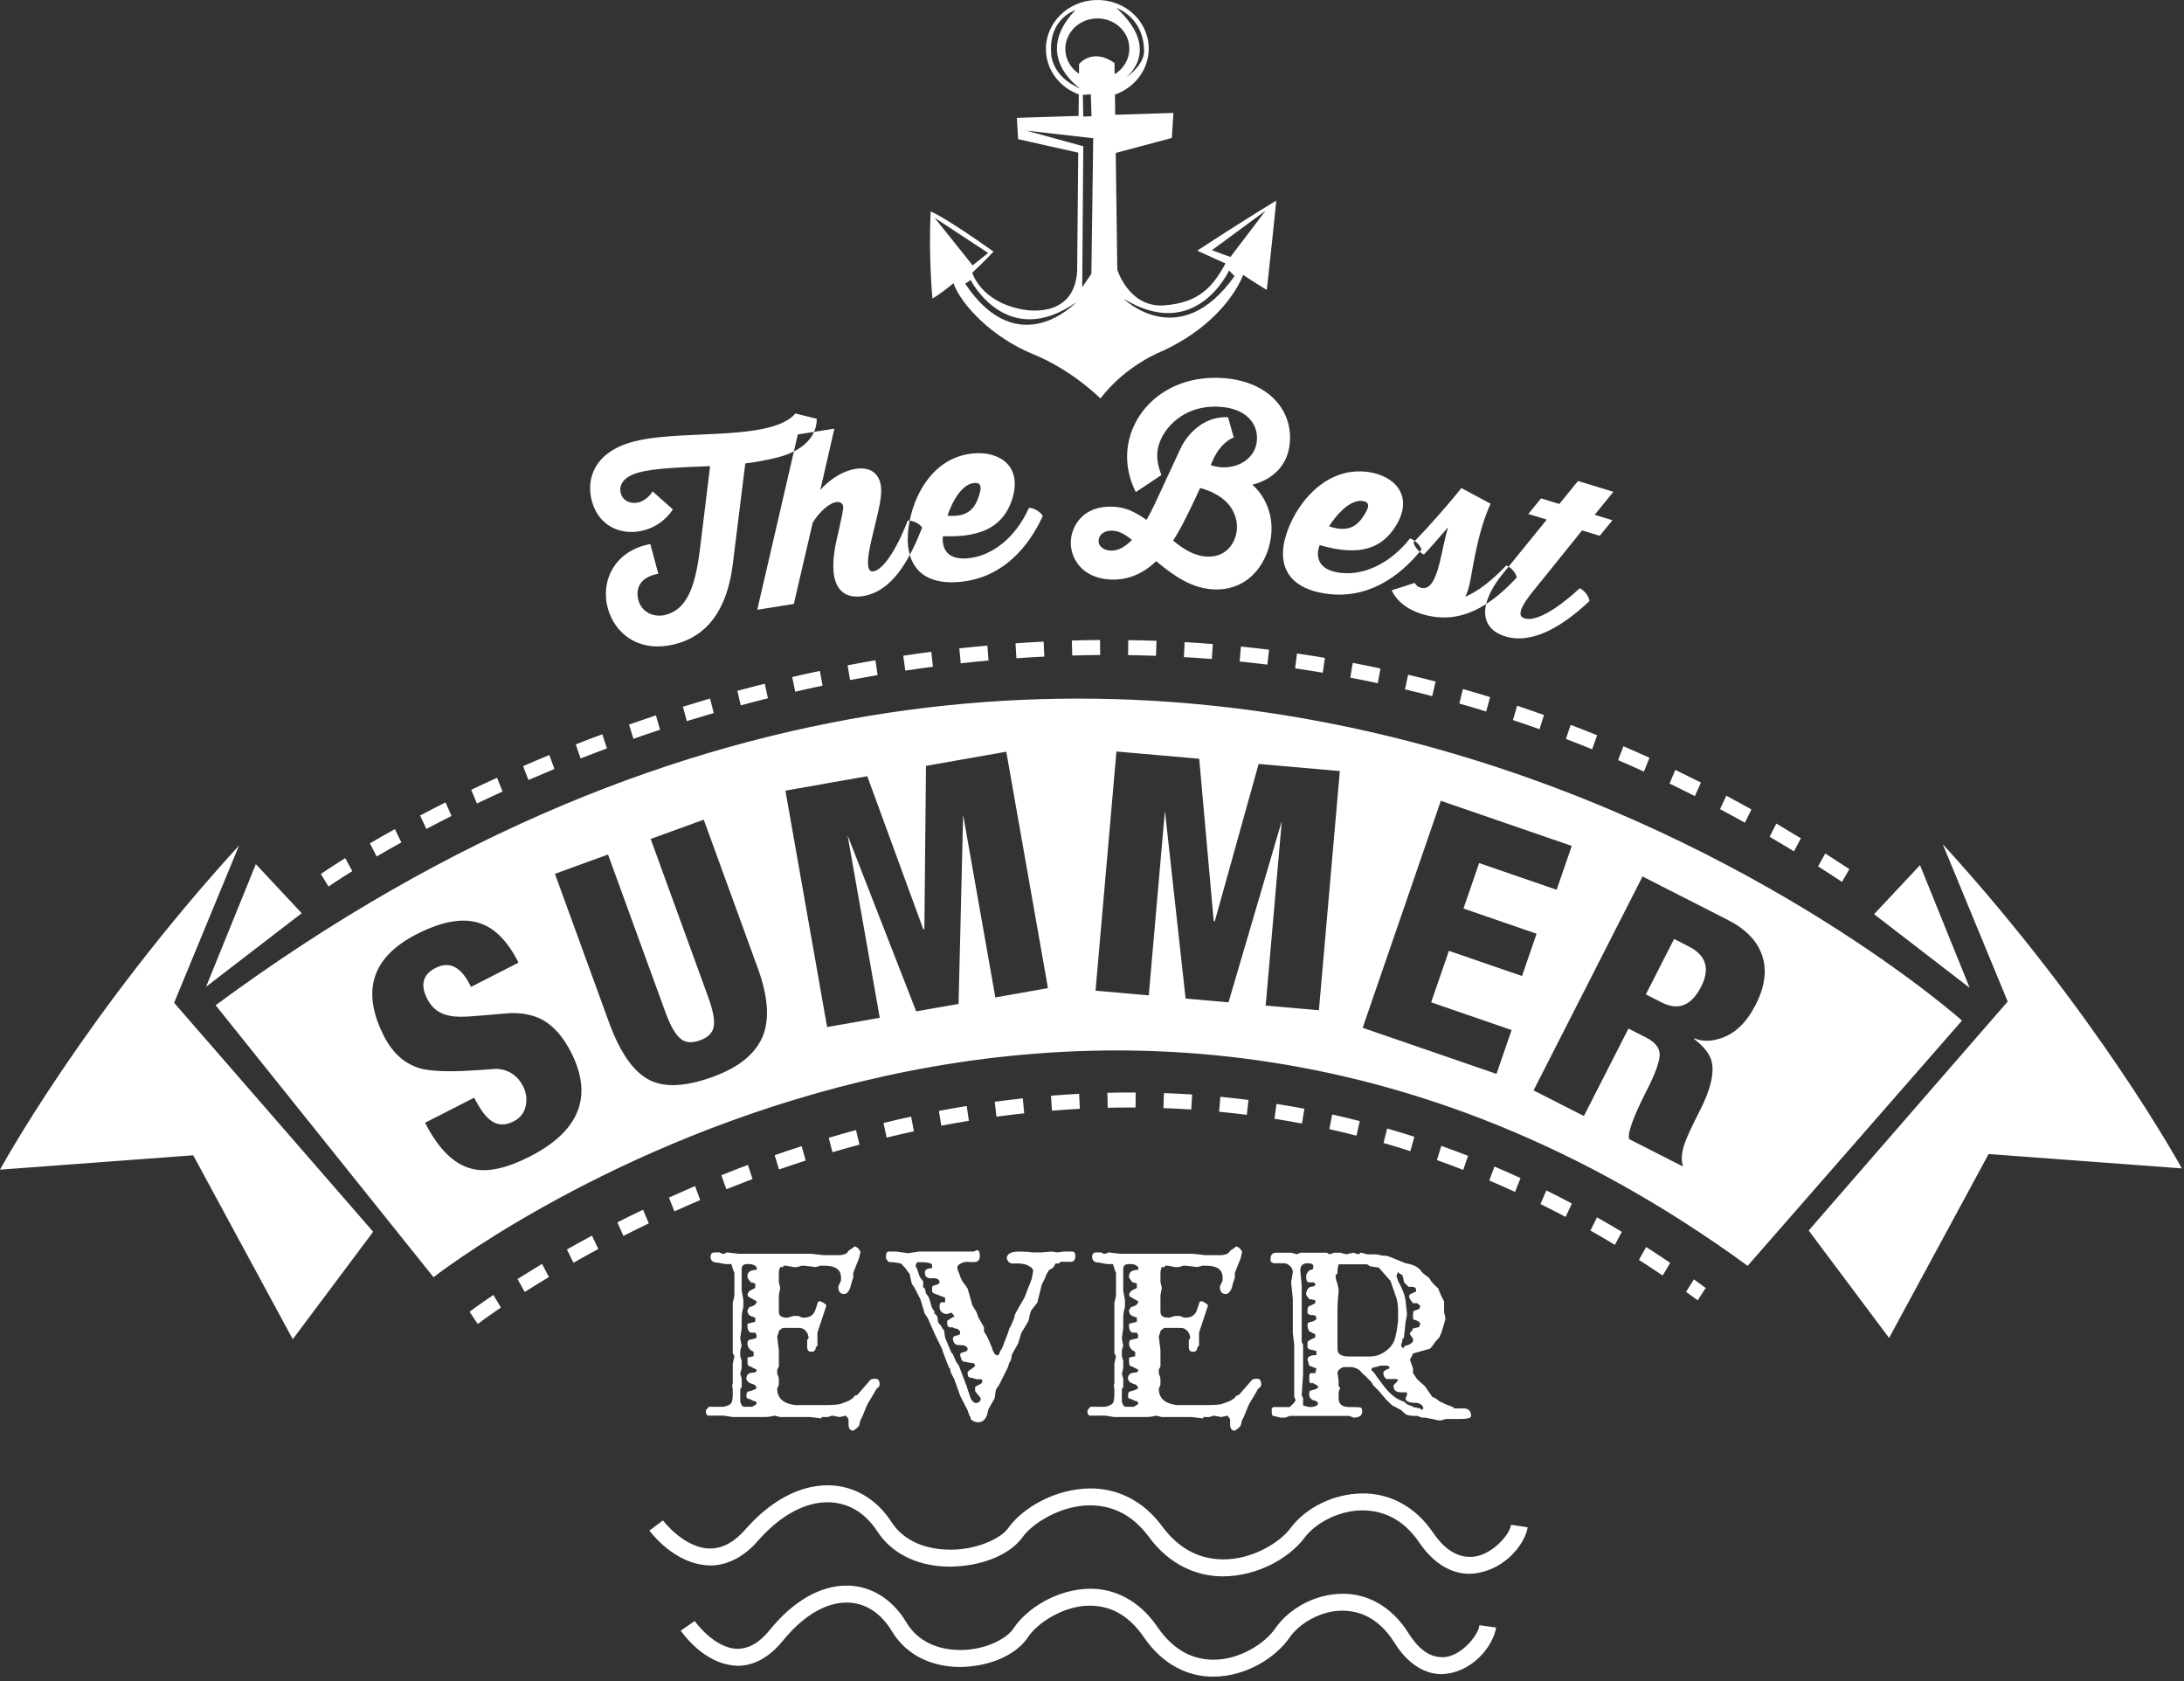 <?xml version="1.0" encoding="UTF-8" standalone="no"?>
<!DOCTYPE svg PUBLIC "-//W3C//DTD SVG 1.1//EN" "http://www.w3.org/Graphics/SVG/1.1/DTD/svg11.dtd">
<svg width="100%" height="100%" viewBox="0 0 278 214" version="1.1" xmlns="http://www.w3.org/2000/svg" xmlns:xlink="http://www.w3.org/1999/xlink" xml:space="preserve" xmlns:serif="http://www.serif.com/" style="fill-rule:evenodd;clip-rule:evenodd;stroke-linejoin:round;stroke-miterlimit:1.414;">
    <rect x="0" y="0" width="278" height="214" fill="#333333" stroke="none"/>
    <g transform="matrix(1,0,0,1,-804.374,-854.431)">
        <g transform="matrix(2,0,0,2,-32.042,-29.29)">
            <path d="M504.954,473.747C505.452,473.827 505.302,474.208 505.042,474.616C504.642,475.256 504.104,475.801 502.796,475.354C502.796,475.354 503.872,473.577 504.954,473.747ZM502.509,479.627C505.239,480.061 507.282,478.526 508.562,476.973C508.37,476.809 508.208,476.577 508.175,476.37L508.255,476.288C508.155,476.213 508.052,476.153 507.95,476.125C506.62,477.803 504.886,478.534 503.396,478.297C501.538,478.002 502.202,476.549 502.202,476.549C504.853,477.329 506.157,476.667 506.981,475.432C508.251,473.475 507.019,472.17 505.366,471.909C502.237,471.413 500.212,474.616 499.905,476.561C499.653,478.155 500.478,479.307 502.509,479.627ZM459.194,475.608C460.468,475.268 461.03,474.274 461.03,474.274L459.743,473.131C459.743,473.131 459.429,473.676 458.87,473.825C458.427,473.944 457.868,473.803 457.718,473.245C457.577,472.715 457.896,472.186 458.896,471.918C459.884,471.653 461.632,471.598 463.403,471.522L462.735,476.975C462.44,479.2 461.933,480.622 460.589,480.983C459.86,481.178 459.054,480.858 458.835,480.042C458.698,479.528 458.733,478.629 460.103,478.37L459.599,476.481C457.321,476.907 456.423,478.819 456.886,480.549C457.319,482.165 458.88,483.467 461.239,482.834C462.54,482.487 464.423,481.446 464.86,477.647L465.642,471.352C466.298,471.284 467.286,471.081 467.786,470.946C468.159,470.846 468.47,470.723 468.735,470.588L468.985,469.508L470.017,469.344C470.224,468.879 470.185,468.51 470.185,468.51L468.821,468.17C468.821,468.17 468.517,468.696 467.202,469.049C464.798,469.692 460.843,469.342 458.511,469.967C456.052,470.625 455.491,472.309 455.874,473.739C456.325,475.426 457.851,475.969 459.194,475.608ZM480.216,472.596C480.718,472.553 480.663,472.958 480.511,473.418C480.276,474.137 479.888,474.795 478.511,474.678C478.511,474.678 479.124,472.692 480.216,472.596ZM476.896,475.434C476.659,476.055 476.399,476.637 476.112,477.17C476.458,478.385 477.499,479.049 479.267,478.895C482.097,478.647 483.728,476.555 484.575,474.698C484.433,474.426 484.011,474.182 483.698,474.18C482.813,476.129 481.308,477.256 479.804,477.389C477.931,477.553 478.224,475.981 478.224,475.981C480.983,476.096 482.087,475.137 482.591,473.741C483.349,471.534 481.837,470.567 480.171,470.713C477.741,470.926 476.479,473.106 476.104,474.993C476.401,475.024 476.753,475.208 476.896,475.434ZM508.677,476.84L508.562,476.973C508.651,477.047 508.743,477.112 508.837,477.145C509.249,476.713 509.81,476.061 510.364,475.42C510.157,476.131 509.993,477.038 509.835,477.668C509.487,479.063 509.104,479.379 508.644,479.264C508.442,479.213 508.343,479.127 508.249,478.952L506.784,479.426C506.796,479.444 507.19,480.567 508.972,481.012C510.44,481.377 511.694,481.006 512.796,480.297C512.927,479.758 513.245,479.127 513.843,478.387L514.222,477.92L514.078,477.842C513.153,478.801 512.372,479.43 511.46,479.844C511.546,479.682 511.624,479.489 511.726,479.086C511.937,478.178 512.195,475.848 513.075,473.915L511.218,472.918C510.397,473.956 509.081,475.438 508.255,476.288C508.454,476.432 508.63,476.643 508.677,476.84ZM468.735,470.588L466.403,480.665L468.731,480.295L469.935,475.114C470.437,474.315 471.056,473.872 471.407,473.815C471.642,473.778 471.835,473.868 471.868,474.073C471.901,474.292 471.751,474.856 471.589,475.631L471.456,476.208C470.837,478.928 471.612,480.036 473.134,479.795C474.415,479.592 475.362,478.571 476.112,477.17C476.058,476.975 476.017,476.768 475.997,476.547C475.958,476.096 475.993,475.557 476.104,474.993L475.983,474.979C475.229,476.942 474.384,478.127 473.798,478.219C473.55,478.258 473.241,478.112 473.647,476.325L474.089,474.471C474.276,473.661 474.329,473.143 474.267,472.749C474.144,471.973 473.581,471.553 472.661,471.698C471.358,471.905 470.415,473.043 470.415,473.043L471.312,469.139L470.017,469.344C469.839,469.745 469.474,470.215 468.735,470.588ZM481.097,457.959L480.112,458.747L477.688,455.717L481.097,457.959ZM486.706,461.096C486.708,461.096 483.044,465 479.64,459.92L479.981,459.678C479.981,459.678 482.276,464.192 486.706,461.096ZM483.532,450.174L487.786,450.657L487.669,459.28L487.085,460.139L487.153,451.168L483.532,450.174ZM485.103,445.176L485.104,445.176C484.978,443.026 486.649,442.508 486.649,442.508C483.831,445.45 486.979,447.506 486.979,447.506C485.034,446.692 485.103,445.176 485.103,445.176ZM487.677,449.26L487.153,449.278L487.126,447.897L487.634,447.864L487.677,449.26ZM487.987,443.034C489.112,442.999 490.05,443.834 490.083,444.903C490.106,445.604 489.728,446.231 489.149,446.586L489.14,445.866C487.726,444.874 486.886,445.936 486.886,445.936L486.882,446.553C486.372,446.217 486.03,445.665 486.011,445.03C485.979,443.961 486.862,443.069 487.987,443.034ZM491.021,445.106L491.022,445.106C491.022,445.106 491.112,445.909 489.858,446.805C490.226,446.506 491.97,444.858 489.265,442.368C489.265,442.368 491.011,442.954 491.021,445.106ZM489.728,460.877C494.341,463.69 496.431,459.071 496.431,459.071L496.778,459.434C493.28,464.36 489.726,460.877 489.726,460.877L489.728,460.877ZM495.339,457.784L498.755,455.27L496.517,458.213L495.339,457.784ZM478.886,459.883C479.405,461.284 481.354,463.329 483.937,464.389C486.517,465.446 488.243,467.221 488.243,467.221C489.888,465.063 492.188,464.2 492.188,464.2C496.349,462.272 497.327,459.352 497.327,459.352C497.925,459.76 498.833,460.313 498.833,460.313C499.198,457.043 499.435,454.627 499.435,454.627C496.806,456.223 494.407,457.813 494.407,457.813L494.409,457.813C495.034,458.104 496.204,458.627 496.204,458.627C495.413,460.071 494.565,461.12 492.315,461.292C490.065,461.467 489.319,459.022 489.319,459.022L489.218,451.594L492.788,450.641L492.892,449.047L489.185,449.163L489.167,447.881C490.456,447.43 491.36,446.239 491.317,444.864C491.265,443.149 489.757,441.805 487.95,441.862C486.146,441.918 484.722,443.354 484.776,445.069C484.817,446.356 485.677,447.434 486.868,447.87L486.854,449.237L482.925,449.36L483.005,450.717L486.833,451.575L486.763,459.102C486.571,462.319 483.228,461.542 483.228,461.542C480.61,461.042 480.085,459.217 480.085,459.217C480.806,458.549 481.444,457.872 481.444,457.872C478.188,455.565 477.44,455.317 477.44,455.317C477.298,458.155 477.552,460.858 477.552,460.858C478.073,460.577 478.886,459.883 478.886,459.883ZM495.013,477.28C494.216,477.239 493.526,476.801 492.872,476.264C493.196,475.747 493.476,475.243 493.675,474.823C494.005,474.188 494.306,473.522 494.591,472.915C496.87,473.538 496.954,475.055 496.931,475.499C496.886,476.37 496.271,477.346 495.013,477.28ZM488.88,476.899C488.497,476.879 488.106,476.667 488.13,476.252C488.147,475.897 488.474,475.604 489.021,475.631C489.437,475.653 489.81,475.866 490.251,476.215C489.843,476.639 489.384,476.926 488.88,476.899ZM495.937,465.913C492.417,465.729 490.085,468.083 489.948,470.684C489.874,472.104 490.499,473.174 490.499,473.174L492.128,472.088C492.128,472.088 491.823,471.405 491.858,470.725C491.929,469.395 493.356,467.616 495.78,467.743C497.495,467.833 498.261,468.792 498.206,469.827C498.13,471.305 496.466,471.915 495.261,471.452L495.46,471.018C496.009,469.905 496.729,469.706 496.729,469.706L496.368,468.411C494.89,468.334 493.812,469.403 493.343,470.403L491.722,473.891C491.604,474.137 491.421,474.528 491.177,474.944C490.376,474.383 489.812,474.147 489.071,474.108C487.165,474.008 486.413,475.303 486.36,476.293C486.304,477.358 487.056,478.645 488.858,478.739C490.085,478.803 491.046,478.288 491.796,477.571C493.017,478.602 494.122,479.297 495.423,479.366C497.804,479.491 499.036,477.477 499.13,475.702C499.231,473.735 497.907,472.702 497.907,472.702C497.907,472.702 500.183,472.303 500.308,469.907C500.417,467.807 498.774,466.061 495.937,465.913ZM514.741,478.618C514.146,479.25 513.503,479.842 512.796,480.297C512.53,481.379 513.07,482.071 514.007,482.358C515.792,482.903 517.761,481.627 519.37,480.108C519.339,479.805 519.039,479.418 518.75,479.299C517.203,480.715 515.932,481.426 515.239,481.213C514.929,481.118 514.677,480.825 515.836,479.415L518.901,475.614L520.021,475.956L520.835,474.967L519.702,474.62L520.892,473.157L518.642,472.469L517.45,473.932L516.288,473.577L515.476,474.567L516.651,474.926L514.222,477.92C514.469,478.073 514.702,478.364 514.741,478.618ZM501.425,522.25C501.673,522.25 501.796,522.313 501.796,522.443C501.796,522.573 501.772,522.638 501.726,522.638L501.532,522.708C501.401,522.836 501.337,522.967 501.337,523.096C501.337,523.344 501.401,523.467 501.532,523.467L501.796,523.467C501.878,523.467 501.919,523.532 501.919,523.661C501.837,523.719 501.731,523.75 501.603,523.75C501.425,523.857 501.337,524.014 501.337,524.227C501.337,524.274 501.401,524.375 501.532,524.528L501.919,524.599L501.919,524.792L501.532,524.987C501.46,524.987 501.425,525.081 501.425,525.271L501.425,525.446L501.603,525.551L501.796,525.551C501.927,525.551 501.991,525.641 501.991,525.817L501.796,525.94L501.532,526.012C501.46,526.012 501.425,526.077 501.425,526.206C501.425,526.334 501.46,526.459 501.532,526.577L501.919,526.772L501.919,526.965L501.532,527.161L501.425,527.249L501.425,527.637L501.532,527.725L501.991,527.831L501.991,528.096C501.614,528.096 501.425,528.19 501.425,528.379L501.532,528.768L501.991,528.944L501.919,529.245L501.603,529.245C501.556,529.292 501.532,529.379 501.532,529.51C501.532,529.758 501.556,529.881 501.603,529.881L501.796,529.881L501.991,530.004C502.062,530.004 502.097,530.063 502.097,530.182L501.919,530.27L501.603,530.358C501.556,530.358 501.532,530.422 501.532,530.553C501.532,530.682 501.556,530.776 501.603,530.834L501.726,530.942L501.991,531.03L502.097,531.135C502.097,531.313 501.909,531.401 501.532,531.401L501.302,531.348L501.142,531.295L501.142,530.834L501.054,530.659L501.142,529.315L501.142,527.442L501.054,527.249L501.054,523.661L500.966,522.708C500.966,522.401 501.118,522.25 501.425,522.25ZM503.333,522.901L503.333,522.638L503.403,522.319L505.224,522.319L505.401,522.443L505.86,522.513L505.948,522.513L506.706,523.375L507.103,524.524C507.103,524.524 507.118,524.592 507.144,524.727C507.171,524.862 507.187,525.006 507.187,525.164L507.187,525.94L507.097,526.577L507.009,526.965C506.938,527.295 506.743,527.581 506.425,527.823C506.108,528.063 505.767,528.184 505.401,528.184L504.075,528.184C503.581,528.184 503.333,528.032 503.333,527.725L503.333,525.075C503.333,524.815 503.356,524.475 503.403,524.049L503.403,523.944C503.403,523.909 503.392,523.844 503.368,523.75C503.345,523.656 503.333,523.596 503.333,523.573C503.251,523.375 503.21,523.185 503.21,523.008L503.333,522.901ZM507.097,523.008L507.187,522.813L507.274,522.901L507.468,523.008L507.573,523.467L507.856,523.75L508.052,523.75C508.239,523.75 508.333,523.815 508.333,523.944L508.333,524.049L507.944,524.227C507.874,524.321 507.874,524.42 507.944,524.528L508.052,524.686L508.14,524.792L508.405,524.792C508.534,524.888 508.599,524.953 508.599,524.987L508.528,525.164L508.228,525.271C508.169,525.271 508.14,525.364 508.14,525.551L508.14,525.817C508.446,525.899 508.599,526 508.599,526.118L508.528,526.311L508.14,526.401L508.052,526.577L507.944,526.682L507.944,526.772L508.14,527.053L508.14,527.161C508.14,527.266 508.046,527.36 507.856,527.442L507.573,527.532L507.573,527.637C507.444,527.637 507.38,527.573 507.38,527.442C507.438,527.313 507.468,527.184 507.468,527.053C507.538,527.053 507.573,526.995 507.573,526.877L507.663,526.012L507.751,525.551L507.751,525.446L507.663,524.599L507.573,524.227L507.468,523.944L507.38,523.75L507.187,523.38L507.097,523.096L507.097,523.008ZM508.333,531.135C508.44,531.135 508.544,531.17 508.644,531.241C508.743,531.313 508.794,531.395 508.794,531.489L508.704,531.594L508.599,531.489L508.14,531.401C508.21,531.401 508.081,531.342 507.751,531.223C507.622,531.094 507.526,531.03 507.468,531.03L507.274,530.942C506.909,530.776 506.532,530.422 506.144,529.881C505.931,529.61 505.778,529.399 505.683,529.245C505.589,529.139 505.524,529.075 505.489,529.051C505.489,528.92 505.589,528.856 505.79,528.856L506.054,528.768L506.515,528.768L506.638,528.856L506.638,528.944C506.378,529.026 506.249,529.127 506.249,529.245C506.249,529.387 506.313,529.51 506.444,529.616L507.009,529.616C507.126,529.616 507.187,529.645 507.187,529.704L507.097,529.811L506.903,530.004L506.903,530.075C506.903,530.334 507.062,530.463 507.38,530.463L507.751,530.463L507.751,530.659L507.663,530.834C507.663,531.036 507.886,531.135 508.333,531.135ZM499.075,521.948L499.075,522.141L499.253,522.25L499.905,522.25C500.048,522.25 500.179,522.303 500.304,522.417C500.427,522.528 500.489,522.661 500.489,522.813L500.382,523.467L500.489,524.528L500.489,526.682L500.577,527.442L500.577,530.747L500.665,530.942C500.665,531.024 500.542,531.176 500.294,531.401L499.253,531.401L499.146,531.489L499.146,531.684C499.146,531.872 499.181,531.965 499.253,531.965L499.712,532.073L500.011,532.073L500.294,531.965L504.075,531.965L504.226,532.02L504.358,532.073C504.724,532.073 504.905,531.942 504.905,531.684C504.905,531.542 504.874,531.459 504.81,531.436C504.743,531.413 504.563,531.401 504.271,531.401L504.075,531.401C503.628,531.401 503.403,531.211 503.403,530.834L503.403,530.553C503.403,530.422 503.44,530.299 503.511,530.182L503.403,530.075L503.403,529.704L503.333,529.245C503.333,529.151 503.384,529.063 503.483,528.979C503.583,528.897 503.687,528.856 503.794,528.856L504.271,528.856L504.403,528.901L504.554,528.944L504.729,529.051L504.905,529.245L505.101,529.422L505.489,529.811L505.595,530.004L505.948,530.358L506.444,530.942L506.815,531.295L507.38,531.594L507.573,531.772C507.681,531.901 507.897,531.965 508.228,531.965L508.405,531.965L508.704,532.073L508.899,532.073L509.358,532.161L509.747,532.249L509.942,532.249L510.206,532.161L511.161,532.161C511.608,532.161 511.833,532.096 511.833,531.965C511.833,531.649 511.673,531.489 511.354,531.489L510.772,531.489L510.685,531.401L510.401,531.295L510.206,531.223L509.817,531.03L509.554,530.834L509.358,530.747L508.899,530.075L508.599,529.811L508.401,529.622L508.14,529.245L508.14,528.944L507.944,528.379L508.052,528.184L508.14,527.991L509.095,527.725C509.177,527.725 509.265,527.661 509.358,527.532L509.554,527.249L509.817,526.965L509.88,526.815L509.942,526.682C510.118,526.118 510.206,525.805 510.206,525.747L510.118,525.358L510.118,524.686L509.942,524.333L509.817,524.049L509.747,523.857L509.446,523.573L509.288,523.38L509.165,523.185L508.794,522.901L508.704,522.813C508.528,522.518 508.181,522.331 507.663,522.25L506.708,521.86L506.444,521.771L506.249,521.771L505.79,521.682L505.224,521.682L504.835,521.578L504.642,521.682L504.358,521.578L503.882,521.682L503.511,521.578L503.14,521.578L502.839,521.682L502.644,521.578L500.966,521.578L500.771,521.682L500.382,521.578L499.446,521.578C499.198,521.578 499.075,521.7 499.075,521.948ZM465.321,530.235L465.411,530.165L465.411,529.598L465.321,529.28L465.411,528.926L465.411,528.45L465.321,528.167L465.321,527.885C465.321,527.766 465.353,527.643 465.411,527.512L465.321,527.036L465.411,526.366L465.411,525.711C465.411,525.522 465.446,525.299 465.517,525.04L465.517,524.563L465.411,524.014L465.411,522.602C465.411,522.401 465.534,522.302 465.782,522.302L465.905,522.302C466.081,522.302 466.235,522.367 466.364,522.495L466.364,522.672C465.976,522.672 465.782,522.802 465.782,523.061L465.782,523.167L465.896,523.334L465.976,523.45L466.276,523.539L466.276,523.821L465.905,524.014L465.782,524.209L465.817,524.36C465.841,524.377 465.958,524.444 466.171,524.563L466.364,524.669C466.364,524.844 466.212,524.969 465.905,525.04L465.782,525.233L465.782,525.34L465.853,525.508L465.976,525.604L466.276,525.711L466.276,525.975L465.782,526.1L465.782,526.366L465.853,526.559L465.976,526.665L466.276,526.665L466.321,526.745L466.364,526.842C466.364,526.971 466.335,527.036 466.276,527.036L465.905,527.125C465.823,527.125 465.782,527.213 465.782,527.389C465.782,527.52 465.847,527.649 465.976,527.778L466.171,527.885L466.171,528.167L465.782,528.256L465.782,528.538C465.782,528.727 465.847,528.821 465.976,528.821L466.171,528.926L466.364,529.016C466.364,529.145 466.3,529.209 466.171,529.209C465.864,529.209 465.71,529.338 465.71,529.598C465.71,529.68 465.776,529.768 465.905,529.864C466.011,529.899 466.124,529.94 466.241,529.987L466.364,530.165C466.364,530.247 466.171,530.334 465.782,530.428C465.735,530.499 465.71,530.588 465.71,530.694C465.71,530.823 465.776,530.887 465.905,530.887L466.171,531.012C466.3,531.012 466.364,531.071 466.364,531.188C466.364,531.211 466.271,531.278 466.081,531.383L465.517,531.383L465.411,531.278L465.321,531.083L465.321,530.235ZM464.747,531.153C464.683,531.247 464.526,531.325 464.28,531.383L463.325,531.383C463.196,531.512 463.132,531.6 463.132,531.649C463.132,531.848 463.196,531.948 463.325,531.948L464.28,531.948L464.845,532.038L466.823,532.038C467.071,532.038 467.296,532.006 467.495,531.948L467.866,532.038L469.774,532.038L470.499,532.125L470.499,532.038L470.888,532.038L471.171,531.948L471.647,532.038L472.036,531.948C472.155,532.067 472.214,532.161 472.214,532.231L472.214,532.514C472.214,532.772 472.313,532.903 472.513,532.903C472.526,532.903 472.614,532.838 472.778,532.708L472.884,532.584L472.974,532.231L473.079,532.038L473.272,531.559L473.433,531.188C473.632,530.858 473.733,530.694 473.733,530.694L473.997,530.235C474.128,530.153 474.192,530.063 474.192,529.969C474.192,529.721 474.104,529.598 473.927,529.598C473.798,529.598 473.692,529.622 473.608,529.668L472.778,530.624L472.585,530.694L472.513,530.817L472.214,531.012L471.735,531.188C471.618,531.247 471.247,531.278 470.622,531.278L468.821,531.278C468.056,531.182 467.673,530.834 467.673,530.235L467.726,530.112L467.778,529.969L467.778,529.668C467.778,529.54 467.743,529.411 467.673,529.28L467.673,529.016L467.778,528.821L467.778,527.778L467.673,526.93C467.673,526.907 467.69,526.848 467.726,526.754C467.761,526.659 467.778,526.594 467.778,526.559C467.907,526.43 468.003,526.366 468.062,526.366L469.085,526.366C469.239,526.366 469.374,526.43 469.493,526.559C469.61,526.688 469.669,526.848 469.669,527.036L469.581,527.125L469.581,527.584C469.581,527.784 469.669,527.885 469.845,527.885C470.034,527.885 470.128,527.784 470.128,527.584L470.233,527.512L470.233,526.665L470.8,524.953C470.8,524.881 470.677,524.786 470.429,524.669C470.335,524.669 470.278,524.688 470.261,524.732C470.243,524.772 470.198,524.911 470.128,525.146C470.022,525.522 469.774,525.711 469.386,525.711L469.28,525.711L469.015,525.604L468.714,525.604L468.343,525.711L468.255,525.711C467.937,525.711 467.778,525.586 467.778,525.34L467.778,524.281L467.866,523.821L467.778,523.45L467.778,522.867C467.778,522.737 467.808,522.614 467.866,522.495L468.062,522.495L468.062,522.407L468.255,522.407L468.714,522.495L468.892,522.495C468.974,522.495 469.079,522.466 469.21,522.407L469.386,522.407L470.128,522.493L470.429,522.407L470.694,522.407C471.388,522.407 471.735,522.661 471.735,523.167L471.735,523.344L471.56,523.733C471.56,524.049 471.683,524.209 471.931,524.209C472.083,524.209 472.214,524.079 472.319,523.821L472.39,523.539L472.513,523.167L472.513,522.867L472.69,522.407L472.884,521.93L472.929,521.709L472.974,521.56C472.974,521.489 472.907,521.388 472.778,521.258L472.69,521.213L472.585,521.17C472.632,521.17 472.507,521.264 472.214,521.454C472.13,521.641 471.913,521.735 471.56,521.735L470.622,521.735L469.845,521.647L465.216,521.647L464.474,521.56L464.28,521.647L464.173,521.647L463.997,521.56L463.696,521.56C463.521,521.56 463.431,521.653 463.431,521.842C463.431,522.088 463.585,522.211 463.892,522.211L464.368,522.302L464.757,522.302L464.845,522.602L464.95,522.867L464.95,524.209C464.95,524.315 464.933,524.43 464.897,524.553C464.862,524.678 464.845,524.745 464.845,524.756L464.845,527.973L464.95,528.167L464.845,528.645L464.845,529.864L464.81,530.04C464.833,530.182 464.845,530.282 464.845,530.34L464.845,530.536C464.845,530.852 464.813,531.059 464.747,531.153ZM477.53,522.372L477.53,522.565C477.224,522.565 477.071,522.656 477.071,522.831C477.071,523.079 477.188,523.203 477.425,523.203L477.618,523.203C477.878,523.203 478.007,523.302 478.007,523.502L477.901,523.591L477.618,523.678C477.56,523.678 477.53,523.739 477.53,523.857L477.53,524.049L477.618,524.157L478.36,524.438L478.36,524.739L478.095,524.739C478.036,524.786 478.007,524.875 478.007,525.005C478.007,525.193 478.065,525.323 478.185,525.393C478.255,525.452 478.354,525.481 478.485,525.481L478.616,525.438L478.749,525.393C478.88,525.499 478.944,525.592 478.944,525.676L478.856,525.676L478.556,525.87C478.509,525.87 478.485,525.922 478.485,526.03C478.485,526.229 478.55,526.329 478.679,526.329L478.856,526.329C478.915,526.389 479.009,526.418 479.138,526.418C479.255,526.512 479.315,526.577 479.315,526.612C479.315,526.743 479.292,526.807 479.245,526.807L478.944,526.895L478.856,526.983C478.856,527.301 478.985,527.459 479.245,527.459L479.315,527.459C479.515,527.459 479.646,527.489 479.704,527.549L479.792,527.655C479.792,527.784 479.763,527.848 479.704,527.848L479.509,527.92C479.38,527.92 479.315,527.985 479.315,528.114L479.368,528.274L479.421,528.415L479.509,528.502L479.985,528.59C480.175,528.59 480.269,528.657 480.269,528.786L480.181,528.874L479.897,529.069L479.792,529.174L479.792,529.262C479.792,529.44 479.856,529.528 479.985,529.528L480.374,529.633L480.64,529.633C480.698,529.633 480.728,529.692 480.728,529.811L480.64,529.917L480.269,530.112L480.269,530.393L480.569,530.764L480.64,530.852L480.569,531.047L480.374,531.153C480.222,531.153 480.093,531.053 479.985,530.852L479.704,530.004L479.421,529.262L479.245,528.786L479.05,528.502L478.856,528.043L478.749,527.92L478.556,527.459L478.36,526.983L478.29,526.506C478.22,526.448 478.155,526.352 478.095,526.223C477.966,526.094 477.901,526.006 477.901,525.958C477.901,525.77 477.872,525.641 477.813,525.569L477.724,525.481L477.618,525.393L477.724,525.393L477.526,525.092L477.333,524.438L477.138,524.157L477.071,523.857L476.964,523.786L476.964,523.397C476.776,523.185 476.683,523.026 476.683,522.919C476.624,522.79 476.595,522.696 476.595,522.638L476.487,522.459C476.487,522.272 476.552,522.178 476.683,522.178C477.247,522.178 477.53,522.243 477.53,522.372ZM476.011,521.612L475.251,521.506L474.792,521.506C474.661,521.506 474.597,521.6 474.597,521.789L474.597,521.896C474.597,521.977 474.661,522.071 474.792,522.178L474.88,522.178C475.021,522.178 475.165,522.193 475.313,522.221C475.46,522.25 475.54,522.266 475.552,522.266C475.61,522.336 475.704,522.436 475.833,522.565L476.011,522.831C476.058,522.831 476.093,522.889 476.116,523.008C476.175,523.255 476.204,523.385 476.204,523.397C476.204,523.502 476.271,523.631 476.399,523.786L476.788,524.545L477.071,525.481L477.142,525.569L477.265,525.764L477.724,526.807L478.185,527.743C478.185,527.801 478.284,528.084 478.485,528.59C478.567,528.815 478.632,528.944 478.679,528.979L478.714,529.157L478.749,529.262L478.856,529.458L478.944,529.633L479.315,530.676L479.792,531.612L479.897,531.913L479.985,532.073L479.985,532.178C480.14,532.307 480.298,532.372 480.464,532.372C480.722,532.372 480.911,532.219 481.028,531.913L481.116,531.542L481.507,530.852L481.595,530.288L481.788,530.004L482.354,528.874L482.442,528.59L482.548,528.415L482.618,528.043L483.007,527.354L483.202,526.7L483.485,526.227C483.579,526.077 483.644,525.958 483.679,525.875C483.749,525.479 483.815,525.258 483.874,525.209L484.228,524.755L484.509,523.614L484.704,523.229L484.81,522.95L484.987,522.669L485.04,522.651L485.233,522.528L485.394,522.266L485.587,522.266L485.712,522.159L486.347,522.159C486.548,522.159 486.647,522.036 486.647,521.789C486.647,521.6 486.583,521.506 486.454,521.506L485.888,521.506L485.517,521.56L485.128,521.506L484.474,521.56L483.909,521.56C483.708,521.524 483.419,521.506 483.044,521.506C482.536,521.506 482.282,521.659 482.282,521.966L482.39,522.159L482.565,522.266L483.149,522.266L483.521,522.336C483.614,522.383 483.712,522.436 483.812,522.5C483.911,522.565 483.962,522.651 483.962,522.756L483.874,523.229L483.767,523.526L483.573,524L483.485,524.263L483.396,524.458L482.919,525.295L482.813,525.491L482.743,525.77L482.548,526.223L482.442,526.418L482.356,526.7L481.985,527.655L481.862,527.848L481.792,528.043L481.685,528.114C481.542,528.114 481.417,527.926 481.312,527.549C481.241,527.418 481.206,527.331 481.206,527.284C481.04,526.918 480.917,526.694 480.835,526.612L480.835,526.329L480.464,525.676L480.374,525.393L480.093,524.917L479.792,523.857C479.71,523.745 479.651,523.659 479.614,523.602C479.474,523.467 479.351,523.224 479.245,522.872C479.173,522.737 479.138,522.62 479.138,522.516C479.138,522.424 479.208,522.342 479.351,522.268C479.491,522.194 479.64,522.159 479.792,522.159L479.985,522.178L480.181,522.178C480.44,522.178 480.569,522.047 480.569,521.789C480.569,521.542 480.505,521.417 480.374,521.417L480.181,521.506L476.683,521.506L476.011,521.612ZM489.608,530.235L489.696,530.165L489.696,529.598L489.608,529.28L489.696,528.926L489.696,528.45L489.608,528.167L489.608,527.885C489.608,527.766 489.638,527.643 489.696,527.512L489.608,527.036L489.696,526.366L489.696,525.711C489.696,525.522 489.731,525.299 489.804,525.04L489.804,524.563L489.696,524.014L489.696,522.602C489.696,522.401 489.821,522.302 490.067,522.302L490.192,522.302C490.368,522.302 490.522,522.367 490.651,522.495L490.651,522.672C490.263,522.672 490.067,522.802 490.067,523.061L490.067,523.167L490.183,523.334L490.263,523.45L490.563,523.539L490.563,523.821L490.192,524.014L490.067,524.209L490.103,524.36C490.128,524.377 490.245,524.444 490.456,524.563L490.651,524.669C490.651,524.844 490.499,524.969 490.192,525.04L490.067,525.233L490.067,525.34L490.14,525.508L490.263,525.604L490.563,525.711L490.563,525.975L490.067,526.1L490.067,526.366L490.14,526.559L490.263,526.665L490.563,526.665L490.606,526.745L490.651,526.842C490.651,526.971 490.622,527.036 490.563,527.036L490.192,527.125C490.11,527.125 490.067,527.213 490.067,527.389C490.067,527.52 490.134,527.649 490.263,527.778L490.456,527.885L490.456,528.167L490.067,528.256L490.067,528.538C490.067,528.727 490.134,528.821 490.263,528.821L490.456,528.926L490.651,529.016C490.651,529.145 490.587,529.209 490.456,529.209C490.151,529.209 489.997,529.338 489.997,529.598C489.997,529.68 490.062,529.768 490.192,529.864C490.298,529.899 490.409,529.94 490.528,529.987L490.651,530.165C490.651,530.247 490.456,530.334 490.067,530.428C490.021,530.499 489.997,530.588 489.997,530.694C489.997,530.823 490.062,530.887 490.192,530.887L490.456,531.012C490.587,531.012 490.651,531.071 490.651,531.188C490.651,531.211 490.558,531.278 490.368,531.383L489.804,531.383L489.696,531.278L489.608,531.083L489.608,530.235ZM489.034,531.153C488.97,531.247 488.813,531.325 488.565,531.383L487.612,531.383C487.483,531.512 487.417,531.6 487.417,531.649C487.417,531.848 487.483,531.948 487.612,531.948L488.565,531.948L489.132,532.038L491.11,532.038C491.358,532.038 491.581,532.006 491.782,531.948L492.153,532.038L494.062,532.038L494.786,532.125L494.786,532.038L495.175,532.038L495.458,531.948L495.935,532.038L496.323,531.948C496.44,532.067 496.499,532.161 496.499,532.231L496.499,532.514C496.499,532.772 496.601,532.903 496.8,532.903C496.812,532.903 496.899,532.838 497.065,532.708L497.171,532.584L497.261,532.231L497.366,532.038L497.56,531.559L497.72,531.188C497.919,530.858 498.019,530.694 498.019,530.694L498.284,530.235C498.413,530.153 498.479,530.063 498.479,529.969C498.479,529.721 498.39,529.598 498.214,529.598C498.085,529.598 497.978,529.622 497.896,529.668L497.065,530.624L496.87,530.694L496.8,530.817L496.499,531.012L496.022,531.188C495.905,531.247 495.534,531.278 494.909,531.278L493.106,531.278C492.341,531.182 491.96,530.834 491.96,530.235L492.013,530.112L492.065,529.969L492.065,529.668C492.065,529.54 492.03,529.411 491.96,529.28L491.96,529.016L492.065,528.821L492.065,527.778L491.96,526.93C491.96,526.907 491.978,526.848 492.013,526.754C492.048,526.659 492.065,526.594 492.065,526.559C492.194,526.43 492.288,526.366 492.347,526.366L493.372,526.366C493.524,526.366 493.661,526.43 493.778,526.559C493.897,526.688 493.956,526.848 493.956,527.036L493.868,527.125L493.868,527.584C493.868,527.784 493.956,527.885 494.132,527.885C494.321,527.885 494.415,527.784 494.415,527.584L494.521,527.512L494.521,526.665L495.087,524.953C495.087,524.881 494.962,524.786 494.716,524.669C494.62,524.669 494.565,524.688 494.548,524.732C494.53,524.772 494.485,524.911 494.415,525.146C494.31,525.522 494.062,525.711 493.673,525.711L493.567,525.711L493.302,525.604L493.001,525.604L492.63,525.711L492.542,525.711C492.224,525.711 492.065,525.586 492.065,525.34L492.065,524.281L492.153,523.821L492.065,523.45L492.065,522.867C492.065,522.737 492.095,522.614 492.153,522.495L492.347,522.495L492.347,522.407L492.542,522.407L493.001,522.495L493.179,522.495C493.261,522.495 493.366,522.466 493.497,522.407L493.673,522.407L494.415,522.493L494.716,522.407L494.979,522.407C495.675,522.407 496.022,522.661 496.022,523.167L496.022,523.344L495.847,523.733C495.847,524.049 495.97,524.209 496.218,524.209C496.37,524.209 496.499,524.079 496.606,523.821L496.677,523.539L496.8,523.167L496.8,522.867L496.978,522.407L497.171,521.93L497.216,521.709L497.261,521.56C497.261,521.489 497.194,521.388 497.065,521.258L496.978,521.213L496.87,521.17C496.919,521.17 496.794,521.264 496.499,521.454C496.417,521.641 496.2,521.735 495.847,521.735L494.909,521.735L494.132,521.647L489.503,521.647L488.761,521.56L488.565,521.647L488.46,521.647L488.284,521.56L487.983,521.56C487.806,521.56 487.718,521.653 487.718,521.842C487.718,522.088 487.872,522.211 488.177,522.211L488.655,522.302L489.044,522.302L489.132,522.602L489.237,522.867L489.237,524.209C489.237,524.315 489.22,524.43 489.185,524.553C489.149,524.678 489.132,524.745 489.132,524.756L489.132,527.973L489.237,528.167L489.132,528.645L489.132,529.864L489.097,530.04C489.12,530.182 489.132,530.282 489.132,530.34L489.132,530.536C489.132,530.852 489.099,531.059 489.034,531.153ZM509.962,547.317C509.341,547.309 508.624,547 507.856,545.801C506.741,544.012 505.149,543.272 503.657,543.282C501.856,543.293 500.222,544.26 499.372,545.485C498.728,546.442 497.079,547.495 495.433,547.479C494.206,547.471 492.96,546.969 491.882,545.411C490.688,543.651 489.085,542.954 487.591,542.963C485.442,542.985 483.552,544.241 482.722,545.471C482.284,546.182 480.808,546.879 479.315,546.862C477.952,546.856 476.647,546.362 475.894,545.108C475.017,543.627 473.628,542.758 472.087,542.764C470.444,542.766 468.722,543.711 467.202,545.584C466.421,546.532 465.753,546.78 465.165,546.786C464.472,546.792 463.771,546.377 463.249,545.918C462.729,545.465 462.425,545.016 462.419,545.018L461.532,545.633L461.53,545.633C461.579,545.655 462.952,547.809 465.165,547.866C466.114,547.87 467.132,547.387 468.04,546.266C469.431,544.555 470.88,543.842 472.087,543.842C473.222,543.848 474.224,544.44 474.97,545.663C475.958,547.317 477.702,547.948 479.315,547.942C481.104,547.926 482.819,547.239 483.622,546.067C484.187,545.172 485.903,544.022 487.591,544.042C488.769,544.053 489.95,544.522 490.991,546.022C492.216,547.831 493.862,548.559 495.405,548.559L495.433,548.559C497.517,548.545 499.37,547.368 500.263,546.096C500.876,545.184 502.267,544.35 503.657,544.36C504.81,544.372 505.976,544.86 506.944,546.375C507.81,547.774 508.907,548.403 509.962,548.397C511.851,548.333 513.203,546.704 513.432,545.434L512.364,545.284C512.317,545.938 511.097,547.381 509.962,547.317ZM459.536,539.268L459.536,539.266L459.536,539.264L459.536,539.268ZM511.737,540.934C511.032,540.924 510.243,540.596 509.421,539.403C508.212,537.61 506.515,536.887 504.937,536.899C503.024,536.907 501.276,537.862 500.36,539.084C499.665,540.043 497.872,541.112 496.062,541.096C494.712,541.086 493.345,540.569 492.187,539.01C490.896,537.25 489.19,536.571 487.603,536.581C485.319,536.598 483.29,537.842 482.396,539.075C481.921,539.79 480.308,540.495 478.675,540.477C477.185,540.473 475.745,539.961 474.938,538.708C473.983,537.225 472.507,536.375 470.876,536.381C469.14,536.381 467.294,537.313 465.653,539.184C464.81,540.135 464.073,540.397 463.407,540.403C462.626,540.409 461.864,539.983 461.3,539.522C460.735,539.065 460.405,538.614 460.401,538.618L459.536,539.266C459.606,539.323 461.101,541.436 463.407,541.483C464.401,541.487 465.485,541.022 466.464,539.897C467.964,538.186 469.54,537.458 470.876,537.461C472.132,537.465 473.231,538.075 474.032,539.295C475.103,540.948 476.954,541.561 478.675,541.557C480.583,541.54 482.411,540.868 483.278,539.7C483.888,538.807 485.747,537.641 487.603,537.657C488.901,537.668 490.2,538.155 491.319,539.653C492.642,541.461 494.396,542.176 496.032,542.176L496.062,542.176C498.278,542.161 500.267,540.999 501.228,539.727C501.89,538.815 503.405,537.967 504.937,537.977C506.206,537.987 507.487,538.495 508.528,540.008C509.468,541.409 510.636,542.02 511.737,542.012C513.716,541.952 515.19,540.348 515.44,539.057L514.374,538.891C514.325,539.526 513.021,540.993 511.737,540.934ZM457.501,519.649L457.886,520.513L457.886,520.51C458.403,520.247 458.944,519.982 459.501,519.711L459.134,518.842C458.571,519.11 458.026,519.38 457.501,519.649ZM462.774,518.227L462.442,517.338C461.874,517.583 461.321,517.828 460.782,518.071L461.132,518.95C461.663,518.708 462.212,518.467 462.774,518.227ZM437.411,499.975L434.491,496.852L431.323,504.657L437.411,499.975ZM451.839,491.5C452.376,491.266 452.927,491.032 453.493,490.797L453.171,489.907C452.599,490.143 452.044,490.379 451.501,490.614L451.839,491.499L451.839,491.5ZM442.181,496.364C442.653,496.088 443.179,495.79 443.751,495.471L443.341,494.624C442.761,494.946 442.231,495.247 441.751,495.528L442.179,496.364L442.181,496.364ZM446.944,493.786L446.565,492.922C445.997,493.208 445.456,493.485 444.944,493.756L445.341,494.612C445.847,494.344 446.382,494.067 446.944,493.786ZM455.886,520.493C455.325,520.792 454.794,521.086 454.288,521.375L454.708,522.217C455.206,521.935 455.735,521.643 456.286,521.344L455.886,520.493ZM450.194,492.231L449.843,491.354C449.276,491.612 448.726,491.87 448.198,492.122L448.563,492.993C449.089,492.741 449.632,492.489 450.194,492.231ZM451.147,523.256L451.604,524.079C452.067,523.782 452.583,523.466 453.146,523.127L452.708,522.294C452.138,522.635 451.618,522.959 451.147,523.256ZM454.708,522.219L454.708,522.217L454.706,522.219L454.708,522.219ZM433.425,495.661C423.544,506.487 418.208,516.295 418.208,516.295L430.505,515.38L436.841,527.084L441.958,520.247L429.29,505.676L433.425,495.661ZM466.103,516.891L465.808,515.992C465.235,516.208 464.671,516.424 464.12,516.647L464.433,517.54C464.978,517.323 465.536,517.107 466.103,516.891ZM448.093,525.34L448.616,526.116L448.616,526.114C448.616,526.114 449.122,525.727 450.089,525.069L449.61,524.266C448.626,524.932 448.101,525.336 448.093,525.34ZM440.63,497.297L440.181,496.469C439.171,497.1 438.634,497.475 438.628,497.479L439.116,498.278C439.134,498.264 439.649,497.907 440.63,497.297ZM514.985,516.831C514.429,516.575 513.874,516.331 513.32,516.096L512.991,516.985C513.536,517.216 514.083,517.456 514.632,517.709L514.985,516.831ZM508.224,514.2C507.646,514.014 507.069,513.841 506.495,513.674L506.263,514.594L506.263,514.596C506.829,514.758 507.399,514.932 507.97,515.117L508.224,514.2ZM516.25,518.482C516.784,518.745 517.315,519.018 517.851,519.302L518.249,518.45C517.708,518.159 517.167,517.881 516.625,517.617L516.25,518.482ZM511.642,515.414C511.073,515.193 510.507,514.983 509.94,514.781L509.659,515.685C510.218,515.883 510.776,516.092 511.335,516.31L511.642,515.414ZM509.657,515.688L509.659,515.685L509.657,515.685L509.657,515.688ZM527.761,507.924C527.12,508.143 526.55,508.147 526.048,507.94L526.028,507.977C526.649,508.454 527.019,508.922 527.136,509.383C527.329,510.137 527.087,511.176 526.415,512.497C525.896,513.514 525.569,514.219 525.433,514.614C525.224,515.213 525.188,515.708 525.325,516.096L521.893,514.349C521.78,513.971 522.153,512.944 523.007,511.266C523.57,510.161 523.849,509.381 523.839,508.928C523.81,508.512 523.521,508.167 522.976,507.887L521.851,507.315L519.015,512.881L515.812,511.249L522.747,497.637L528.2,500.415C529.241,500.946 529.937,501.627 530.28,502.459C530.694,503.438 530.583,504.551 529.948,505.797C529.378,506.915 528.649,507.624 527.761,507.924ZM514.413,507.409L513.452,510.2L504.935,507.266L509.909,492.821L518.242,495.692L517.281,498.483L512.347,496.784L511.351,499.676L516.003,501.28L515.077,503.971L510.423,502.368L509.294,505.645L514.413,507.409ZM502.149,506.149L498.761,505.852L499.788,494.106L496.396,505.645L493.665,505.407L492.349,493.456L491.321,505.202L487.933,504.905L489.263,489.684L494.532,490.145L495.454,500.475L495.524,500.485L498.313,490.477L503.481,490.928L502.149,506.149ZM481.556,505.334L479.507,493.723L479.216,505.747L476.519,506.221L472.153,495.02L474.2,506.631L470.849,507.221L468.196,492.176L473.405,491.256L476.97,500.997L477.04,500.987L477.142,490.598L482.253,489.698L484.905,504.743L481.556,505.334ZM466.726,507.864C466.251,508.956 465.202,509.797 463.579,510.387C461.878,511.006 460.546,511.081 459.585,510.612C458.552,510.108 457.677,508.87 456.96,506.899L453.526,497.469L456.905,496.239L460.55,506.252C460.882,507.165 461.222,507.747 461.571,507.999C461.866,508.225 462.269,508.245 462.778,508.059C463.274,507.879 463.56,507.59 463.634,507.19C463.71,506.792 463.589,506.157 463.271,505.284L459.62,495.25L462.997,494.022L466.437,503.471C467.106,505.309 467.202,506.772 466.726,507.864ZM451.909,515.469C450.448,516.213 449.243,516.475 448.298,516.252C447.142,515.993 446.128,515.013 445.261,513.31L448.388,511.715C448.737,512.403 449.073,512.872 449.394,513.125C449.831,513.477 450.327,513.513 450.888,513.227C451.345,512.995 451.61,512.635 451.683,512.149C451.751,511.747 451.69,511.362 451.503,510.993C451.151,510.307 450.595,509.934 449.829,509.877C449.089,509.934 448.353,509.981 447.618,510.018C446.343,510.059 445.44,509.999 444.909,509.838C443.944,509.545 443.188,508.864 442.646,507.797C441.181,504.924 441.88,502.76 444.739,501.303C446.417,500.448 447.796,500.233 448.878,500.659C449.767,500.991 450.546,501.811 451.212,503.12L448.181,504.665C447.585,503.399 446.835,502.997 445.933,503.456C445.118,503.87 444.942,504.53 445.401,505.432C445.706,506.03 446.185,506.385 446.837,506.502C447.181,506.583 447.759,506.584 448.567,506.508C449.888,506.397 450.603,506.336 450.71,506.329C451.521,506.317 452.204,506.465 452.763,506.774C453.46,507.17 454.056,507.85 454.548,508.817C455.979,511.625 455.099,513.844 451.909,515.469ZM431.931,505.831L445.8,523.139C445.8,523.139 486.599,491.159 529.437,522.414L543.079,506.807C543.079,506.807 492.216,461.364 431.931,505.831ZM541.853,495.581L545.987,505.596L533.321,520.167L538.438,527.004L544.772,515.299L557.069,516.213C557.069,516.213 551.733,506.407 541.853,495.581ZM469.226,514.802C468.646,514.987 468.073,515.18 467.511,515.375L467.788,516.282C468.345,516.091 468.909,515.899 469.485,515.713L469.226,514.802ZM522.518,522.034C523.021,522.358 523.526,522.69 524.028,523.031L524.509,522.225C523.999,521.88 523.489,521.544 522.979,521.217L522.518,522.034ZM525.517,524.069C525.765,524.25 526.011,524.424 526.259,524.608L526.767,523.823C526.515,523.638 526.265,523.456 526.015,523.276L525.517,524.069ZM519.431,520.169L519.429,520.169C519.948,520.461 520.466,520.766 520.985,521.079L521.427,520.25C520.899,519.93 520.372,519.625 519.849,519.328L519.431,520.169ZM481.628,512.922C482.212,512.846 482.8,512.772 483.394,512.708L483.304,511.756C482.702,511.823 482.106,511.897 481.517,511.975L481.628,512.924L481.628,512.922ZM479.735,512.243C479.138,512.34 478.548,512.446 477.962,512.557L478.118,513.497C478.696,513.388 479.282,513.284 479.872,513.186L479.735,512.243ZM486.933,512.422L486.89,511.469C486.286,511.499 485.688,511.542 485.097,511.588L485.161,512.542C485.747,512.493 486.339,512.454 486.933,512.422ZM472.909,514.7L472.69,513.774C472.104,513.93 471.524,514.096 470.952,514.266L471.19,515.185L471.192,515.185C471.757,515.018 472.329,514.857 472.909,514.7ZM504.749,513.203C504.163,513.053 503.577,512.913 502.995,512.784L502.813,513.717C503.388,513.844 503.964,513.983 504.542,514.131L504.749,513.203ZM497.667,511.856C497.069,511.782 496.472,511.713 495.878,511.657L495.798,512.608C496.382,512.665 496.97,512.729 497.562,512.805L497.667,511.856ZM474.438,513.325L474.638,514.255C475.21,514.114 475.788,513.982 476.374,513.852L476.196,512.918C475.603,513.045 475.019,513.182 474.438,513.325ZM501.226,512.418C500.632,512.303 500.04,512.204 499.452,512.11L499.319,513.055C499.901,513.147 500.483,513.247 501.071,513.36L501.226,512.418ZM492.286,511.422L492.255,512.377C492.843,512.399 493.435,512.428 494.026,512.465L494.083,511.512C493.481,511.473 492.88,511.442 492.286,511.422ZM490.481,512.338L490.487,511.385C490.38,511.385 490.272,511.385 490.165,511.385C489.669,511.383 489.177,511.389 488.687,511.401L488.708,512.356C489.19,512.344 489.677,512.338 490.165,512.338C490.269,512.338 490.376,512.338 490.481,512.338ZM525.69,502.09L524.755,501.614L522.958,505.141L523.968,505.655C525.024,506.194 525.858,505.858 526.474,504.651C527.058,503.506 526.796,502.653 525.69,502.09ZM522.836,490.963L523.188,490.084C522.633,489.831 522.081,489.586 521.528,489.35L521.193,490.235L521.195,490.235C521.741,490.469 522.289,490.713 522.836,490.963ZM486.45,483.575C487.038,483.559 487.632,483.547 488.228,483.543L488.22,482.588C487.618,482.594 487.021,482.604 486.425,482.622L486.45,483.575ZM532.827,495.208C532.304,494.889 531.782,494.579 531.261,494.272L530.833,495.11C531.351,495.413 531.866,495.721 532.384,496.038L532.827,495.208ZM526.079,492.522L526.464,491.659C525.917,491.385 525.374,491.116 524.833,490.854L524.466,491.725L524.468,491.725C525.003,491.985 525.542,492.249 526.079,492.522ZM490.005,483.551C490.595,483.559 491.187,483.573 491.782,483.594L491.813,482.639C491.212,482.62 490.612,482.604 490.017,482.596L490.005,483.551ZM529.677,493.37C529.144,493.071 528.608,492.782 528.077,492.497L527.679,493.354C528.208,493.633 528.735,493.92 529.263,494.215L529.677,493.37ZM456.837,489.487L456.542,488.586C455.968,488.799 455.403,489.014 454.853,489.231L455.159,490.127C455.706,489.913 456.265,489.698 456.837,489.487ZM516.192,488.266L516.474,487.362C515.903,487.159 515.335,486.961 514.765,486.77L514.5,487.684C515.062,487.87 515.625,488.065 516.192,488.266ZM495.333,483.797L495.399,482.846C494.798,482.799 494.202,482.756 493.604,482.723L493.558,483.676C494.146,483.709 494.739,483.75 495.333,483.797ZM511.085,486.631C511.655,486.792 512.226,486.961 512.797,487.139L513.044,486.219C512.468,486.043 511.89,485.874 511.315,485.708L511.085,486.631ZM517.872,488.885C518.427,489.1 518.982,489.315 519.539,489.543L519.857,488.651C519.296,488.42 518.732,488.2 518.171,487.989L517.872,488.885ZM497.104,483.956C497.69,484.016 498.28,484.083 498.872,484.155L498.976,483.206C498.376,483.131 497.78,483.065 497.188,483.006L497.104,483.956ZM500.636,484.391C501.218,484.477 501.806,484.571 502.394,484.67L502.532,483.727C501.938,483.625 501.347,483.532 500.755,483.446L500.636,484.391ZM507.632,485.731C508.208,485.866 508.784,486.01 509.362,486.163L509.575,485.231C508.991,485.081 508.407,484.934 507.825,484.797L507.632,485.731ZM505.894,485.338L506.069,484.401C505.479,484.274 504.89,484.155 504.304,484.043L504.147,484.983C504.728,485.094 505.31,485.211 505.894,485.338ZM535.911,497.17C535.401,496.833 534.888,496.5 534.376,496.172L533.921,496.995L533.921,496.997C534.427,497.317 534.933,497.645 535.44,497.983L535.911,497.17ZM475.823,484.536C476.405,484.45 476.993,484.364 477.585,484.288L477.478,483.338C476.878,483.417 476.286,483.502 475.698,483.59L475.823,484.536ZM482.897,483.75C483.485,483.709 484.077,483.674 484.673,483.645L484.632,482.692C484.028,482.721 483.433,482.756 482.839,482.799L482.897,483.75ZM540.407,496.917L537.483,500.036L543.567,504.725L540.407,496.917ZM458.522,488.877C459.075,488.682 459.642,488.489 460.218,488.299L459.952,487.385C459.372,487.579 458.802,487.774 458.243,487.969L458.522,488.877ZM472.31,485.137C472.89,485.03 473.474,484.922 474.063,484.821L473.923,483.875C473.325,483.981 472.737,484.086 472.153,484.2L472.31,485.137ZM461.921,487.752L461.921,487.75C462.483,487.577 463.056,487.405 463.634,487.235L463.399,486.313C462.815,486.485 462.239,486.659 461.671,486.834L461.921,487.752ZM481.122,483.893L481.05,482.944C480.448,482.997 479.853,483.055 479.263,483.122L479.354,484.071L479.354,484.073C479.938,484.006 480.528,483.946 481.122,483.893ZM468.819,485.879C469.394,485.747 469.974,485.616 470.562,485.493L470.388,484.555C469.796,484.68 469.21,484.809 468.63,484.946L468.819,485.879ZM465.356,486.749C465.925,486.594 466.501,486.444 467.083,486.297L466.878,485.37C466.292,485.516 465.71,485.67 465.136,485.825L465.356,486.749Z" style="fill:white;"/>
        </g>
    </g>
</svg>
